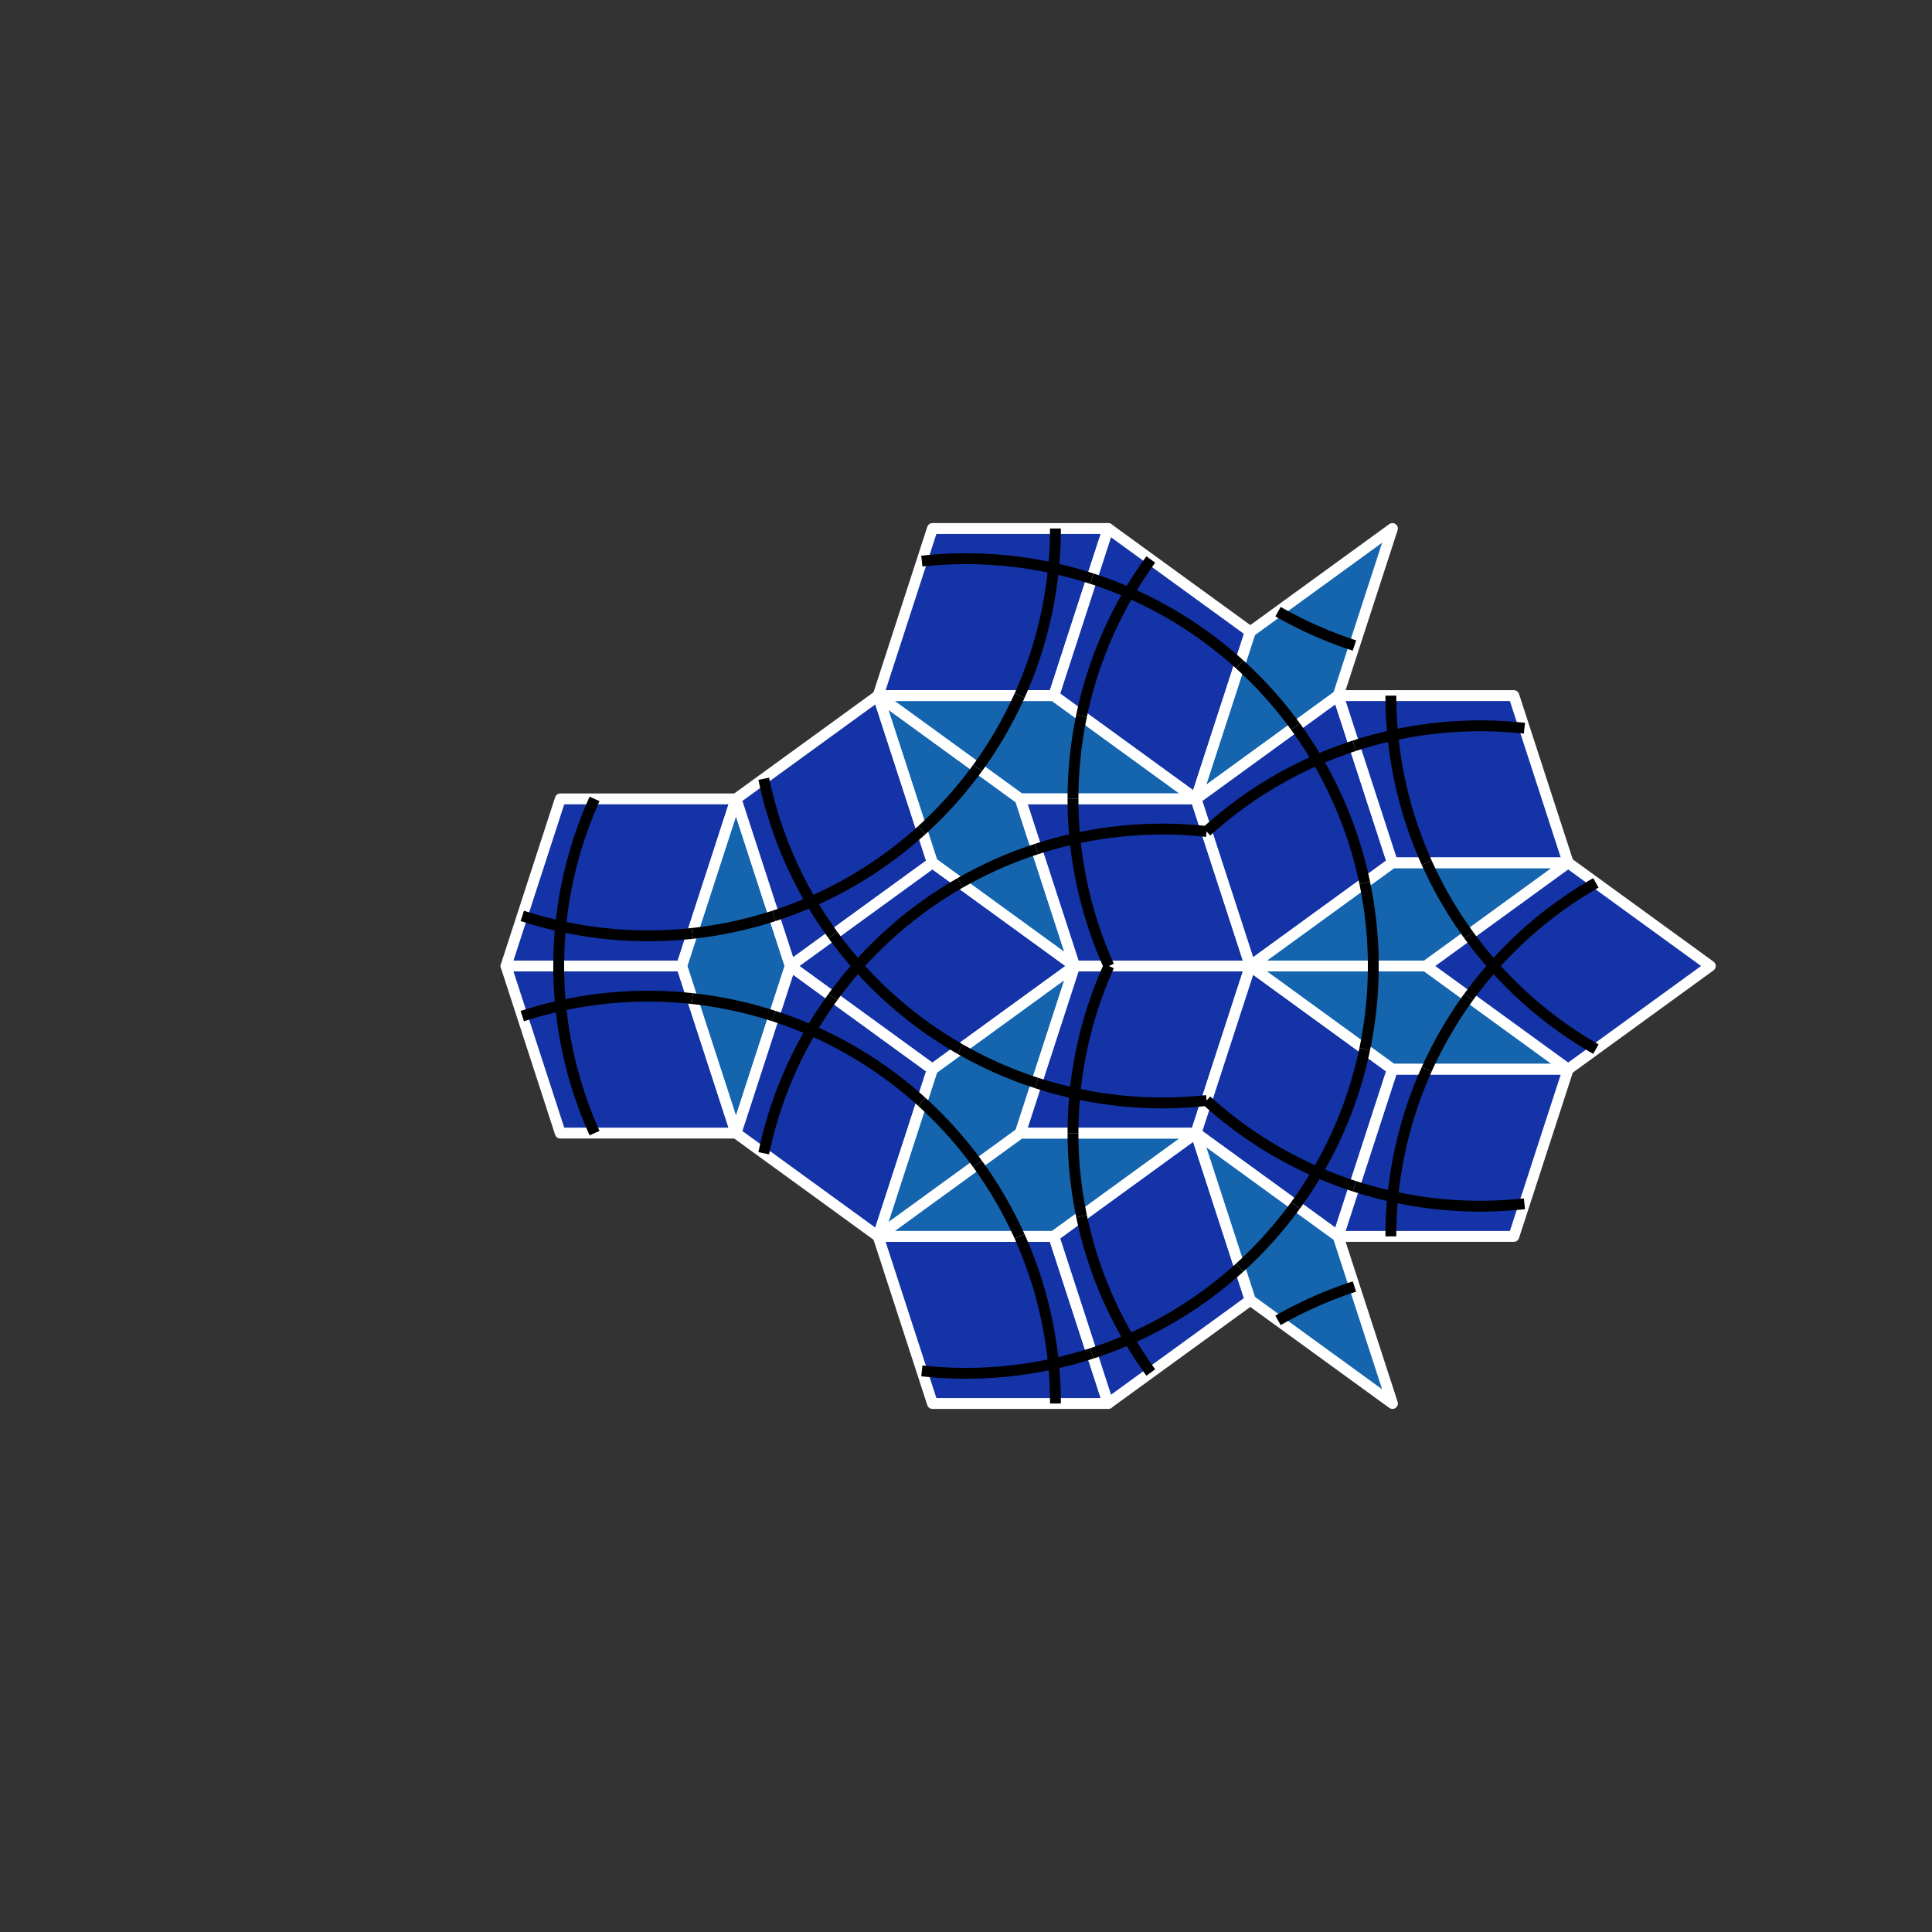 <?xml version="1.0" encoding="utf-8"?>
<svg width="100%" height="100%" viewBox="-105.0 -105.0 210.0 210.0" preserveAspectRatio="xMidYMid meet" version="1.1" baseProfile="full" xmlns="http://www.w3.org/2000/svg">
<rect x="-105.0" y="-105.0" width="210.0" height="210.0" fill="#333333" stroke="none"/>
<g style="stroke:#fff; stroke-width: 1.18; stroke-linejoin: round;">
<path fill="#0035f3" fill-opacity="0.6" d="m-25,-18.164 l-5.902,18.164 l-19.098,0.0 l5.902,-18.164z"/>
<path fill="#0035f3" fill-opacity="0.6" d="m-25,18.164 l-5.902,-18.164 l-19.098,0.0 l5.902,18.164z"/>
<path fill="#08f" fill-opacity="0.6" d="m-30.902,0.0 l5.902,18.164 l5.902,-18.164 l-5.902,-18.164z"/>
<path fill="#0035f3" fill-opacity="0.6" d="m-9.549,-29.389 l5.902,18.164 l-15.451,11.226 l-5.902,-18.164z"/>
<path fill="#0035f3" fill-opacity="0.6" d="m-9.549,29.389 l5.902,-18.164 l-15.451,-11.226 l-5.902,18.164z"/>
<path fill="#0035f3" fill-opacity="0.6" d="m11.803,0.0 l-15.451,11.226 l-15.451,-11.226 l15.451,-11.226z"/>
<path fill="#08f" fill-opacity="0.6" d="m-3.647,-11.226 l15.451,11.226 l-5.902,-18.164 l-15.451,-11.226z"/>
<path fill="#08f" fill-opacity="0.6" d="m-3.647,11.226 l15.451,-11.226 l-5.902,18.164 l-15.451,11.226z"/>
<path fill="#0035f3" fill-opacity="0.6" d="m-9.549,-29.389 l19.098,3.552713678800501e-15 l5.902,-18.164 l-19.098,-3.552713678800501e-15z"/>
<path fill="#0035f3" fill-opacity="0.6" d="m-9.549,29.389 l19.098,-3.552713678800501e-15 l5.902,18.164 l-19.098,3.552713678800501e-15z"/>
<path fill="#08f" fill-opacity="0.6" d="m9.549,-29.389 l-19.098,-3.552713678800501e-15 l15.451,11.226 l19.098,3.552713678800501e-15z"/>
<path fill="#08f" fill-opacity="0.6" d="m9.549,29.389 l-19.098,3.552713678800501e-15 l15.451,-11.226 l19.098,-3.552713678800501e-15z"/>
<path fill="#0035f3" fill-opacity="0.6" d="m30.902,-0.0 l-19.098,0.0 l-5.902,-18.164 l19.098,-0.0z"/>
<path fill="#0035f3" fill-opacity="0.6" d="m30.902,0.0 l-19.098,0.0 l-5.902,18.164 l19.098,-0.0z"/>
<path fill="#0035f3" fill-opacity="0.6" d="m25,-18.164 l-15.451,-11.226 l5.902,-18.164 l15.451,11.226z"/>
<path fill="#0035f3" fill-opacity="0.6" d="m25,18.164 l-15.451,11.226 l5.902,18.164 l15.451,-11.226z"/>
<path fill="#08f" fill-opacity="0.6" d="m30.902,-36.327 l-5.902,18.164 l15.451,-11.226 l5.902,-18.164z"/>
<path fill="#0035f3" fill-opacity="0.6" d="m30.902,-0.0 l15.451,-11.226 l-5.902,-18.164 l-15.451,11.226z"/>
<path fill="#0035f3" fill-opacity="0.6" d="m30.902,0.0 l15.451,11.226 l-5.902,18.164 l-15.451,-11.226z"/>
<path fill="#08f" fill-opacity="0.6" d="m30.902,36.327 l-5.902,-18.164 l15.451,11.226 l5.902,18.164z"/>
<path fill="#08f" fill-opacity="0.6" d="m46.353,-11.226 l19.098,0.0 l-15.451,11.226 l-19.098,-0.0z"/>
<path fill="#08f" fill-opacity="0.6" d="m46.353,11.226 l19.098,0.0 l-15.451,-11.226 l-19.098,-0.0z"/>
<path fill="#0035f3" fill-opacity="0.6" d="m65.451,-11.226 l-19.098,0.0 l-5.902,-18.164 l19.098,-0.0z"/>
<path fill="#0035f3" fill-opacity="0.6" d="m65.451,11.226 l-19.098,0.0 l-5.902,18.164 l19.098,-0.0z"/>
<path fill="#0035f3" fill-opacity="0.6" d="m80.902,0.0 l-15.451,11.226 l-15.451,-11.226 l15.451,-11.226z"/>
<path fill="none" stroke="#000" d="M -40.373 -18.164 A 44.271 44.271 0 0 0 -44.271 0.0"/>
<path fill="none" stroke="#000" d="M -48.229 -5.449 A 44.271 44.271 0 0 0 -29.75 -3.543"/>
<path fill="none" stroke="#000" d="M -44.271 0.0 A 44.271 44.271 0 0 0 -40.373 18.164"/>
<path fill="none" stroke="#000" d="M -29.75 3.543 A 44.271 44.271 0 0 0 -48.229 5.449"/>
<path fill="none" stroke="#000" d="M -20.869 5.449 A 44.271 44.271 0 0 0 -29.75 3.543"/>
<path fill="none" stroke="#000" d="M -29.75 -3.543 A 44.271 44.271 0 0 0 -20.869 -5.449"/>
<path fill="none" stroke="#000" d="M -21.986 -20.353 A 44.271 44.271 0 0 0 -14.463 -3.368"/>
<path fill="none" stroke="#000" d="M -20.869 -5.449 A 44.271 44.271 0 0 0 -4.799 -14.769"/>
<path fill="none" stroke="#000" d="M -14.463 3.368 A 44.271 44.271 0 0 0 -21.986 20.353"/>
<path fill="none" stroke="#000" d="M -4.799 14.769 A 44.271 44.271 0 0 0 -20.869 5.449"/>
<path fill="none" stroke="#000" d="M -0.633 -9.036 A 44.271 44.271 0 0 0 -14.463 3.368"/>
<path fill="none" stroke="#000" d="M -14.463 -3.368 A 44.271 44.271 0 0 0 -0.633 9.036"/>
<path fill="none" stroke="#000" d="M 7.672 -12.714 A 44.271 44.271 0 0 0 -0.633 -9.036"/>
<path fill="none" stroke="#000" d="M -4.799 -14.769 A 44.271 44.271 0 0 0 1.266 -21.531"/>
<path fill="none" stroke="#000" d="M -0.633 9.036 A 44.271 44.271 0 0 0 7.672 12.714"/>
<path fill="none" stroke="#000" d="M 1.266 21.531 A 44.271 44.271 0 0 0 -4.799 14.769"/>
<path fill="none" stroke="#000" d="M 13.68 -42.104 A 44.271 44.271 0 0 0 -4.799 -44.01"/>
<path fill="none" stroke="#000" d="M 5.824 -29.389 A 44.271 44.271 0 0 0 9.721 -47.553"/>
<path fill="none" stroke="#000" d="M -4.799 44.01 A 44.271 44.271 0 0 0 13.68 42.104"/>
<path fill="none" stroke="#000" d="M 9.721 47.553 A 44.271 44.271 0 0 0 5.824 29.389"/>
<path fill="none" stroke="#000" d="M 1.266 -21.531 A 44.271 44.271 0 0 0 5.824 -29.389"/>
<path fill="none" stroke="#000" d="M 12.563 -27.199 A 44.271 44.271 0 0 0 11.631 -18.164"/>
<path fill="none" stroke="#000" d="M 5.824 29.389 A 44.271 44.271 0 0 0 1.266 21.531"/>
<path fill="none" stroke="#000" d="M 11.631 18.164 A 44.271 44.271 0 0 0 12.563 27.199"/>
<path fill="none" stroke="#000" d="M 26.151 -14.62 A 44.271 44.271 0 0 0 7.672 -12.714"/>
<path fill="none" stroke="#000" d="M 11.631 -18.164 A 44.271 44.271 0 0 0 15.529 0.0"/>
<path fill="none" stroke="#000" d="M 7.672 12.714 A 44.271 44.271 0 0 0 26.151 14.62"/>
<path fill="none" stroke="#000" d="M 15.529 0.0 A 44.271 44.271 0 0 0 11.631 18.164"/>
<path fill="none" stroke="#000" d="M 29.75 -32.784 A 44.271 44.271 0 0 0 13.68 -42.104"/>
<path fill="none" stroke="#000" d="M 20.086 -44.185 A 44.271 44.271 0 0 0 12.563 -27.199"/>
<path fill="none" stroke="#000" d="M 13.68 42.104 A 44.271 44.271 0 0 0 29.75 32.784"/>
<path fill="none" stroke="#000" d="M 12.563 27.199 A 44.271 44.271 0 0 0 20.086 44.185"/>
<path fill="none" stroke="#000" d="M 35.816 -26.022 A 44.271 44.271 0 0 0 29.75 -32.784"/>
<path fill="none" stroke="#000" d="M 33.916 -38.517 A 44.271 44.271 0 0 0 42.221 -34.838"/>
<path fill="none" stroke="#000" d="M 42.221 -23.94 A 44.271 44.271 0 0 0 26.151 -14.62"/>
<path fill="none" stroke="#000" d="M 43.339 -9.036 A 44.271 44.271 0 0 0 35.816 -26.022"/>
<path fill="none" stroke="#000" d="M 26.151 14.62 A 44.271 44.271 0 0 0 42.221 23.94"/>
<path fill="none" stroke="#000" d="M 35.816 26.022 A 44.271 44.271 0 0 0 43.339 9.036"/>
<path fill="none" stroke="#000" d="M 29.75 32.784 A 44.271 44.271 0 0 0 35.816 26.022"/>
<path fill="none" stroke="#000" d="M 42.221 34.838 A 44.271 44.271 0 0 0 33.916 38.517"/>
<path fill="none" stroke="#000" d="M 50.078 -11.226 A 44.271 44.271 0 0 0 54.635 -3.368"/>
<path fill="none" stroke="#000" d="M 44.271 0.0 A 44.271 44.271 0 0 0 43.339 -9.036"/>
<path fill="none" stroke="#000" d="M 54.635 3.368 A 44.271 44.271 0 0 0 50.078 11.226"/>
<path fill="none" stroke="#000" d="M 43.339 9.036 A 44.271 44.271 0 0 0 44.271 0.0"/>
<path fill="none" stroke="#000" d="M 60.7 -25.846 A 44.271 44.271 0 0 0 42.221 -23.94"/>
<path fill="none" stroke="#000" d="M 46.18 -29.389 A 44.271 44.271 0 0 0 50.078 -11.226"/>
<path fill="none" stroke="#000" d="M 42.221 23.94 A 44.271 44.271 0 0 0 60.7 25.846"/>
<path fill="none" stroke="#000" d="M 50.078 11.226 A 44.271 44.271 0 0 0 46.18 29.389"/>
<path fill="none" stroke="#000" d="M 68.465 -9.036 A 44.271 44.271 0 0 0 54.635 3.368"/>
<path fill="none" stroke="#000" d="M 54.635 -3.368 A 44.271 44.271 0 0 0 68.465 9.036"/>
</g>
</svg>
